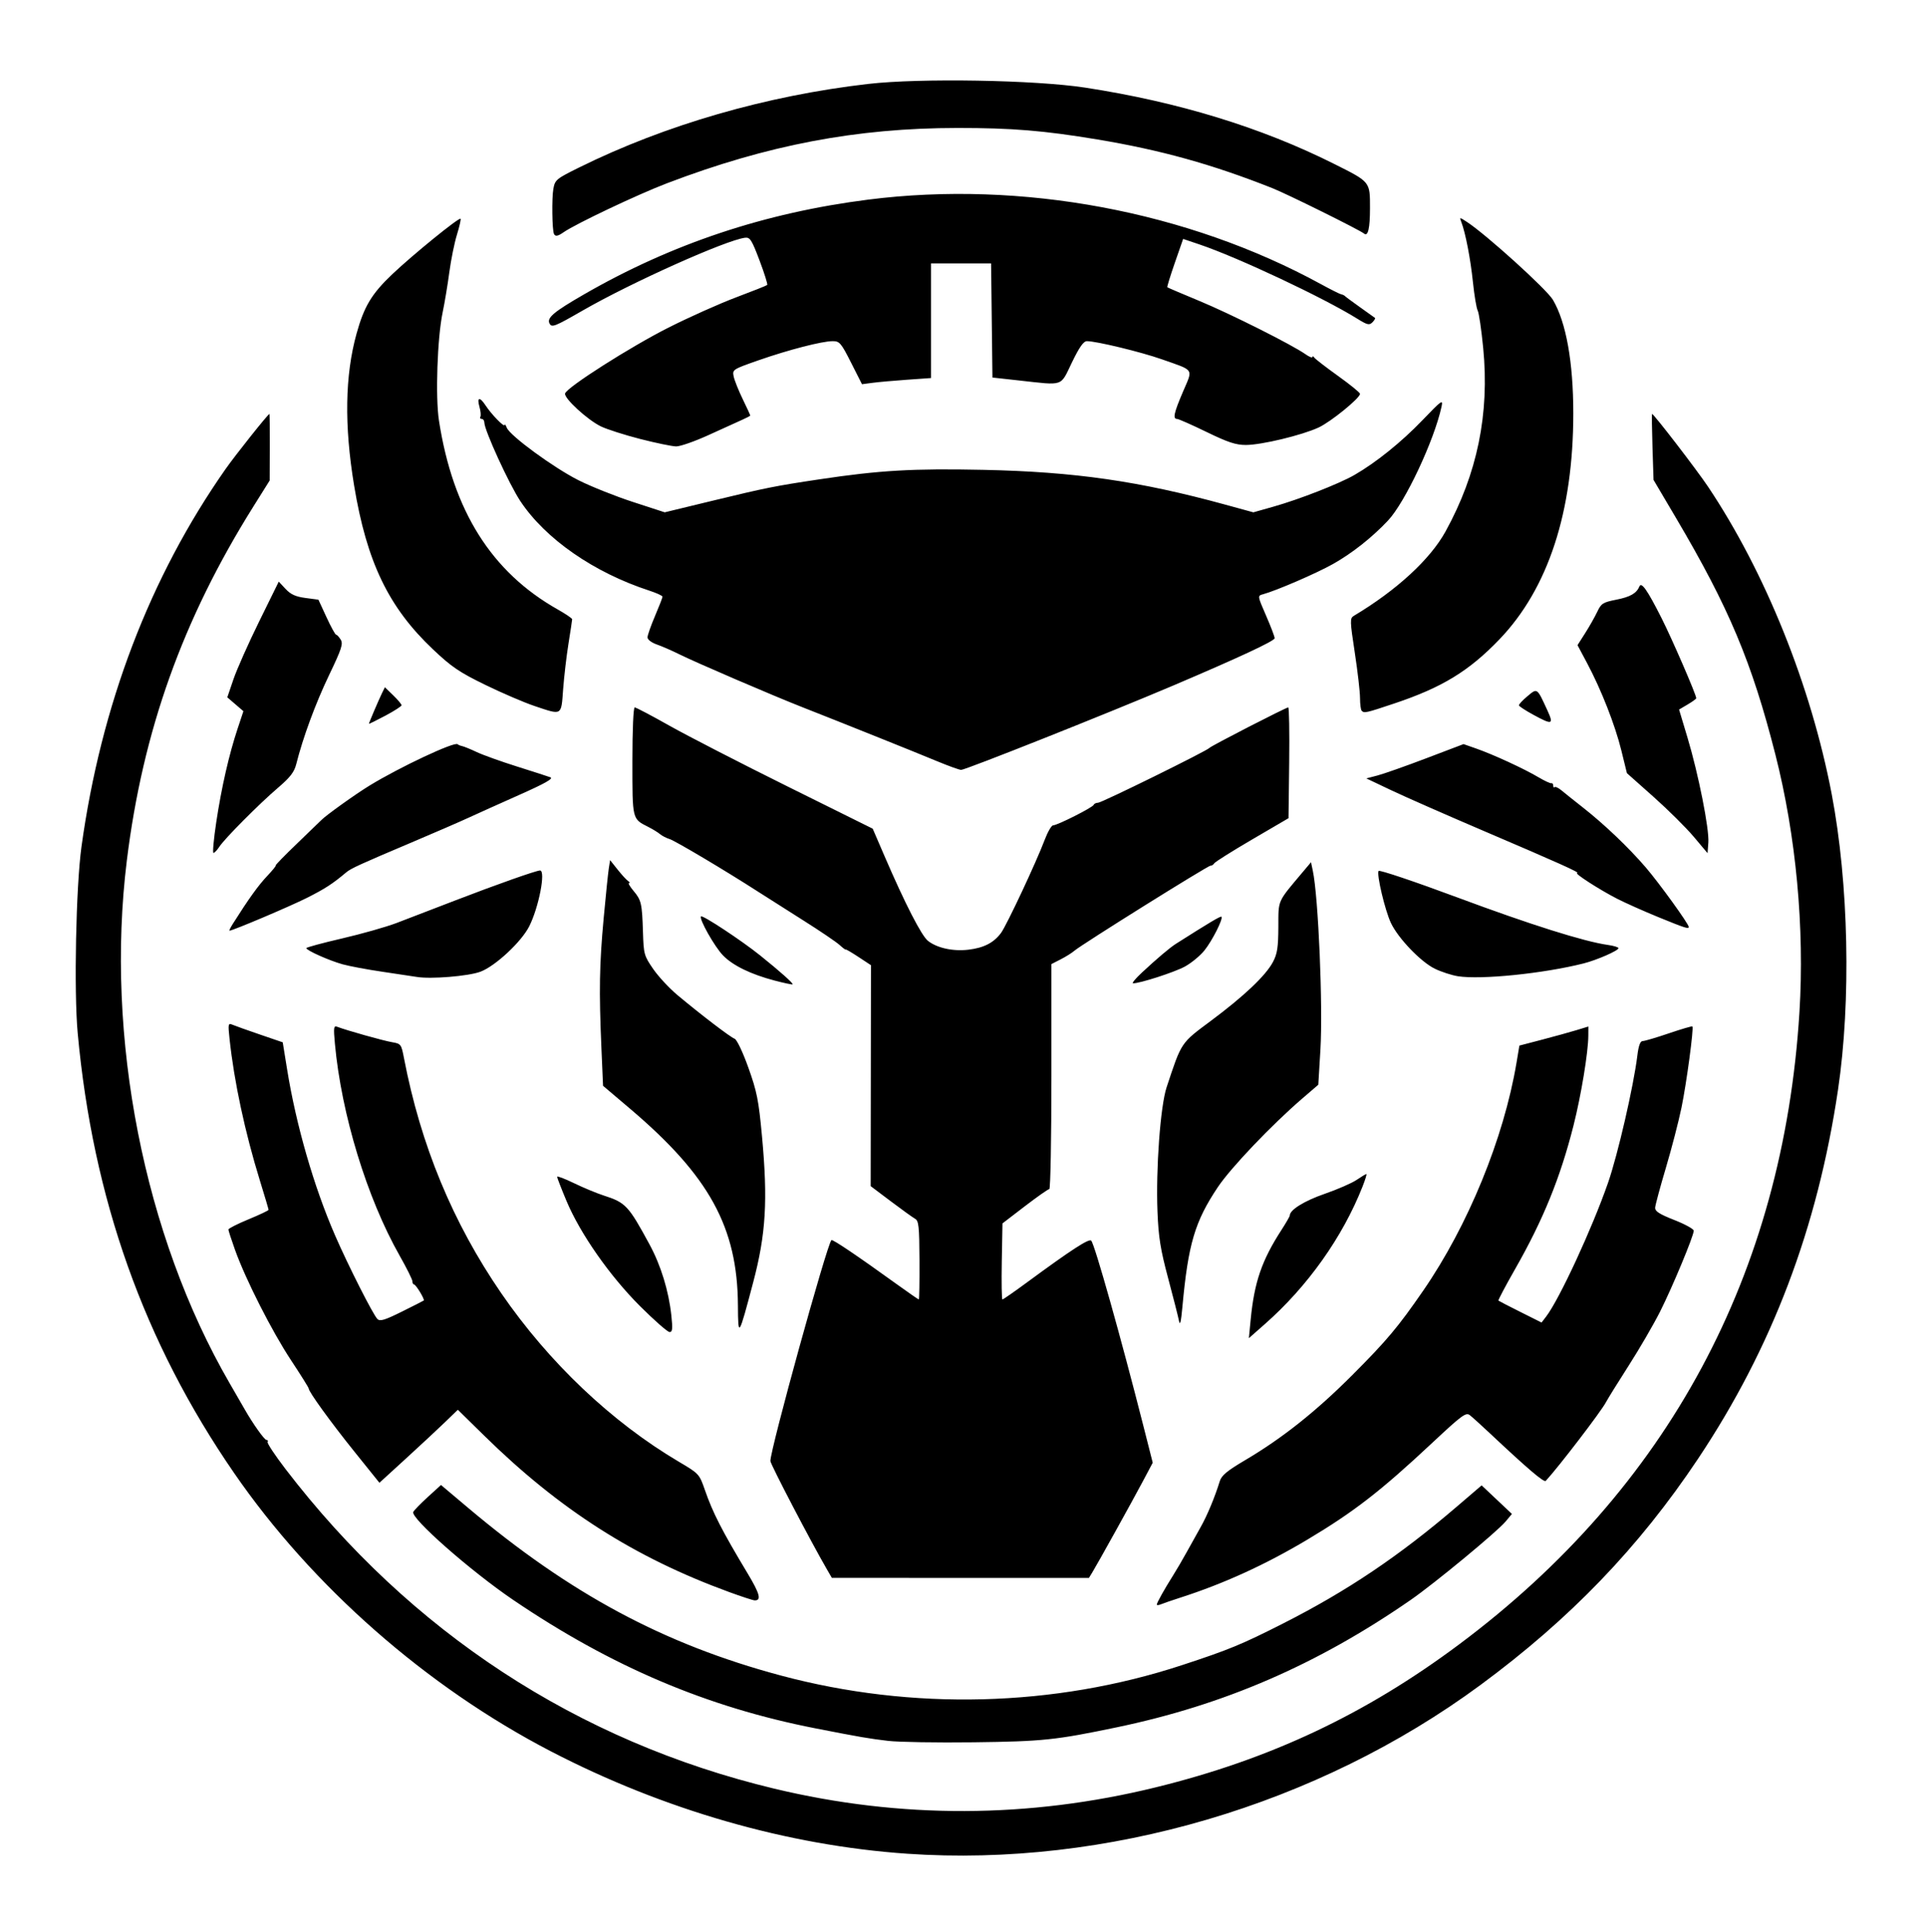 <?xml version="1.0" encoding="UTF-8" standalone="no"?>
<!-- Created with Inkscape (http://www.inkscape.org/) -->

<svg
   version="1.1"
   id="svg1"
   width="768"
   height="770"
   viewBox="0 0 768 770"
   sodipodi:docname="videowatermarkBBack.png"
   xmlns:inkscape="http://www.inkscape.org/namespaces/inkscape"
   xmlns:sodipodi="http://sodipodi.sourceforge.net/DTD/sodipodi-0.dtd"
   xmlns="http://www.w3.org/2000/svg"
   xmlns:svg="http://www.w3.org/2000/svg">
  <defs
     id="defs1" />
  <sodipodi:namedview
     id="namedview1"
     pagecolor="#ffffff"
     bordercolor="#000000"
     borderopacity="0.25"
     inkscape:showpageshadow="2"
     inkscape:pageopacity="0.0"
     inkscape:pagecheckerboard="0"
     inkscape:deskcolor="#d1d1d1">
    <inkscape:page
       x="0"
       y="0"
       width="768"
       height="770"
       id="page2"
       margin="0"
       bleed="0" />
  </sodipodi:namedview>
  <g
     inkscape:groupmode="layer"
     inkscape:label="Image"
     id="g1">
    <path
       style="fill:#000000"
       d="m 361.536,738.949 c -47.594,-3.273 -97.042,-17.489 -142,-40.825 C 169.972,672.397 124.468,632.409 93.308,587.198 57.364,535.043 37.033,477.848 30.96,411.798 29.425,395.102 30.273,353.413 32.472,337.5 40.271,281.065 59.727,230.058 89.881,187 c 3.893,-5.558 16.975,-22 17.506,-22 0.098,0 0.159,5.974 0.135,13.275 l -0.042,13.275 -6.56,10.475 C 72.797,246.927 56.929,291.34 50.552,343 c -8.684,70.349 6.842,149.415 40.901,208.287 2.796,4.833 5.533,9.576 6.083,10.54 3.303,5.791 7.845,12.173 8.663,12.173 0.525,0 0.729,0.366 0.453,0.813 -0.276,0.447 2.923,5.284 7.11,10.75 49.817,65.035 116.458,108.637 194.774,127.437 50.362,12.089 101.504,11.911 152.151,-0.532 45.545,-11.189 83.588,-29.132 120.941,-57.04 83.075,-62.07 129.082,-147.601 135.538,-251.971 2.075,-33.554 -1.357,-70.306 -9.586,-102.645 -9.375,-36.843 -18.517,-58.608 -39.657,-94.412 l -8.916,-15.101 -0.418,-13.149 C 658.359,170.917 658.289,165 658.434,165 c 0.668,0 17.821,22.31 22.297,29 22.834,34.133 41.042,79.393 49.28,122.5 6.79,35.529 7.79,82.503 2.513,118.012 -8.176,55.014 -26.323,102.845 -55.769,146.988 -23.565,35.327 -50.944,63.798 -86.72,90.181 -64.96,47.904 -149.252,72.719 -228.5,67.269 z m -7.5,-44.98 c -7.722,-0.911 -11.019,-1.478 -29,-4.992 -43.258,-8.454 -81.371,-24.648 -120.5,-51.2 -16.968,-11.514 -40.981,-32.655 -39.828,-35.065 0.319,-0.666 2.935,-3.357 5.815,-5.981 l 5.236,-4.769 10.717,9.034 c 40.848,34.434 78.116,54.429 124.708,66.909 52.429,14.044 108.97,12.588 159.852,-4.117 18.862,-6.192 23.767,-8.215 40.5,-16.704 25.372,-12.871 46.131,-26.84 68.981,-46.419 l 9.981,-8.552 6.039,5.693 6.039,5.693 -2.52,3.023 c -3.406,4.086 -28.367,24.708 -37.86,31.279 -37.215,25.76 -74.292,41.826 -117.16,50.767 -24.336,5.076 -29.51,5.617 -57,5.956 -14.575,0.18 -29.875,-0.071 -34,-0.557 z m 107,-54.331 c 0,-0.711 3.034,-6.147 6.456,-11.568 1.41,-2.234 3.86,-6.426 5.445,-9.315 1.585,-2.89 4.095,-7.393 5.577,-10.008 2.595,-4.575 5.668,-11.952 7.601,-18.246 0.725,-2.359 2.897,-4.167 10.171,-8.464 14.785,-8.734 28.256,-19.439 42.765,-33.986 13.664,-13.699 18.151,-19.047 28.155,-33.55 17.86,-25.892 32.138,-60.772 37.19,-90.85 l 1.15,-6.85 8.995,-2.351 c 4.947,-1.293 11.132,-3.004 13.745,-3.802 l 4.75,-1.451 -0.018,3.652 c -0.033,6.635 -2.861,23.792 -5.903,35.815 -5.269,20.825 -12.07,37.551 -23.243,57.161 -3.862,6.778 -6.867,12.463 -6.678,12.634 0.189,0.171 4.133,2.206 8.765,4.524 l 8.422,4.214 1.804,-2.348 c 5.271,-6.86 18.346,-35.114 24.688,-53.348 3.907,-11.233 10.194,-38.527 11.691,-50.75 0.481,-3.931 1.148,-5.75 2.106,-5.75 0.771,0 5.48,-1.389 10.465,-3.087 4.985,-1.698 9.199,-2.935 9.365,-2.75 0.606,0.674 -2.339,22.598 -4.343,32.337 -1.132,5.5 -3.932,16.3 -6.222,24 -2.29,7.7 -4.216,14.849 -4.281,15.887 -0.09,1.461 1.636,2.577 7.633,4.939 4.263,1.679 7.75,3.597 7.75,4.264 0,2.046 -8.456,22.376 -13.397,32.21 -2.57,5.115 -8.191,14.79 -12.49,21.5 -4.299,6.71 -8.405,13.325 -9.123,14.7 -1.895,3.626 -18.837,25.763 -23.969,31.318 -0.696,0.753 -7.099,-4.704 -22.52,-19.193 -3.3,-3.1 -6.783,-6.248 -7.74,-6.995 -1.557,-1.215 -3.135,-0.053 -15,11.048 -20.562,19.238 -31.203,27.485 -49.76,38.563 -16.73,9.987 -33.35,17.574 -50.728,23.156 -3.174,1.02 -6.559,2.183 -7.522,2.586 -0.963,0.403 -1.75,0.472 -1.75,0.155 z m -170.5,-5.027 C 252.833,620.831 222.978,601.762 193.005,572.317 l -10.531,-10.346 -4.969,4.809 c -2.733,2.645 -9.765,9.194 -15.627,14.553 l -10.658,9.744 -9.945,-12.376 c -9.496,-11.818 -18.239,-23.898 -18.239,-25.201 0,-0.336 -3.18,-5.423 -7.067,-11.305 -7.604,-11.507 -18.091,-32.183 -22.318,-44.004 -1.438,-4.02 -2.614,-7.651 -2.614,-8.068 0,-0.417 3.6,-2.245 8,-4.061 4.4,-1.817 8,-3.523 8,-3.792 0,-0.269 -1.551,-5.502 -3.446,-11.629 -5.955,-19.251 -10.3,-39.545 -12.106,-56.541 -0.637,-5.993 -0.561,-6.351 1.186,-5.605 1.026,0.438 5.949,2.194 10.94,3.901 l 9.075,3.105 1.745,10.81 c 3.593,22.256 10.702,46.855 19.128,66.19 5.293,12.145 15.099,31.521 16.844,33.283 1.032,1.042 2.851,0.499 9.702,-2.897 4.637,-2.299 8.588,-4.308 8.779,-4.464 0.496,-0.405 -3.154,-6.422 -3.896,-6.422 -0.34,0 -0.622,-0.562 -0.626,-1.25 -0.005,-0.688 -2.304,-5.3 -5.109,-10.25 -13.001,-22.942 -23.203,-56.354 -25.772,-84.402 -0.6,-6.552 -0.493,-7.331 0.929,-6.785 3.721,1.428 18.411,5.557 21.812,6.131 3.574,0.603 3.719,0.795 4.782,6.339 6.649,34.674 19.436,65.591 38.759,93.717 18.982,27.628 43.994,51.361 70.852,67.227 7.984,4.716 8.106,4.85 10.337,11.273 3.167,9.117 6.782,16.172 17.017,33.211 4.906,8.167 5.597,10.858 2.758,10.739 -0.655,-0.028 -5.241,-1.53 -10.191,-3.339 z m 39.117,-8.867 c -6.499,-11.193 -22.617,-42.082 -22.617,-43.343 0,-4.773 22.498,-86.232 24.319,-88.053 0.447,-0.447 10.23,6.159 26.513,17.902 4.385,3.163 8.129,5.75 8.32,5.75 0.191,2e-5 0.312,-7.027 0.268,-15.615 -0.07,-13.557 -0.303,-15.74 -1.767,-16.559 -0.928,-0.519 -5.288,-3.658 -9.689,-6.974 l -8.002,-6.03 0.06,-44.034 0.06,-44.034 -5.04,-3.32 c -2.772,-1.826 -5.04,-3.142 -5.04,-2.925 0,0.217 -1.09,-0.596 -2.423,-1.807 -1.333,-1.211 -7.745,-5.56 -14.25,-9.664 -6.505,-4.104 -14.752,-9.344 -18.327,-11.645 -13.138,-8.455 -32.981,-20.252 -35.208,-20.931 -1.26,-0.384 -2.967,-1.266 -3.792,-1.96 -0.825,-0.694 -2.92,-1.98 -4.655,-2.858 -6.48,-3.28 -6.345,-2.721 -6.345,-26.215 0,-12.555 0.385,-21.429 0.931,-21.429 0.512,0 6.714,3.263 13.782,7.25 7.068,3.987 28.199,14.863 46.958,24.169 l 34.107,16.919 4.774,11.081 c 8.078,18.748 14.675,31.615 17.25,33.64 3.629,2.854 9.962,4.242 16.086,3.523 6.157,-0.722 10.127,-2.758 13.027,-6.682 2.248,-3.041 14.057,-28.225 17.419,-37.15 1.191,-3.162 2.704,-5.75 3.361,-5.75 1.662,-0.001 15.73,-7.104 16.138,-8.149 0.183,-0.469 0.975,-0.852 1.759,-0.852 1.44,0 43.481,-20.705 44.408,-21.871 C 482.659,297.346 512.517,282 513.418,282 c 0.361,0 0.535,9.936 0.387,22.08 l -0.269,22.08 -14.464,8.457 c -7.955,4.652 -14.756,8.929 -15.112,9.505 -0.356,0.576 -1.047,1.016 -1.536,0.977 -0.979,-0.079 -51.495,31.498 -54.233,33.901 -0.94,0.825 -3.385,2.358 -5.432,3.407 l -3.723,1.907 v 44.843 c 0,24.663 -0.374,44.843 -0.832,44.843 -0.457,0 -4.845,3.078 -9.75,6.84 l -8.918,6.84 -0.276,15.16 C 399.108,511.178 399.226,518 399.521,518 c 0.295,0 4.695,-3.059 9.776,-6.798 17.681,-13.009 24.744,-17.599 25.607,-16.643 1.413,1.566 11.861,38.705 20.882,74.23 l 3.629,14.289 -3.825,7.211 c -4.288,8.085 -18.107,32.997 -20.224,36.461 l -1.376,2.25 -51.227,-0.006 -51.227,-0.006 z m 168.805,-99.777 c 1.438,-14.858 4.413,-23.522 12.239,-35.636 1.837,-2.843 3.34,-5.45 3.34,-5.794 0,-2.231 5.756,-5.814 13.843,-8.616 5.139,-1.78 10.896,-4.291 12.794,-5.579 1.898,-1.288 3.65,-2.342 3.892,-2.342 0.243,0 -0.446,2.249 -1.529,4.998 -7.947,20.161 -21.881,39.788 -38.901,54.793 l -6.401,5.643 z M 255.166,520.75 c -12.155,-12.126 -23.949,-28.999 -29.428,-42.1 -2.036,-4.867 -3.701,-9.17 -3.701,-9.561 0,-0.391 3.036,0.764 6.746,2.565 3.71,1.802 8.998,4.002 11.75,4.889 8.849,2.853 9.902,3.976 18.342,19.542 4.513,8.325 7.638,18.509 8.689,28.32 0.573,5.35 0.439,6.593 -0.709,6.593 -0.778,0 -6.038,-4.612 -11.689,-10.25 z m 38.934,-0.435 c -0.176,-31.044 -11.414,-51.538 -42.932,-78.294 l -10.826,-9.19 -0.652,-15.074 c -0.984,-22.725 -0.803,-33.237 0.884,-51.567 0.845,-9.179 1.771,-18.181 2.058,-20.005 l 0.521,-3.315 3.026,3.808 c 1.664,2.094 3.551,4.142 4.192,4.55 0.642,0.408 0.789,0.749 0.328,0.757 -0.461,0.008 0.326,1.4 1.75,3.092 3.157,3.752 3.446,5.007 3.805,16.553 0.271,8.725 0.452,9.374 4.066,14.62 2.08,3.019 6.409,7.685 9.619,10.37 9.4,7.86 21.147,16.835 22.832,17.445 0.89,0.322 3.242,5.26 5.479,11.5 3.435,9.585 4.108,12.974 5.446,27.436 2.363,25.544 1.554,38.982 -3.495,58.106 -5.835,22.098 -6.025,22.384 -6.099,9.209 z M 469.871,526.5 c -0.322,-1.65 -2.268,-9.3 -4.324,-17 -3.059,-11.453 -3.829,-16.274 -4.237,-26.5 -0.68,-17.082 1.156,-42.089 3.641,-49.591 6.012,-18.149 5.571,-17.486 17.586,-26.429 13.233,-9.85 21.909,-18.071 24.779,-23.48 1.742,-3.284 2.131,-5.794 2.172,-14.019 0.054,-11.059 -0.633,-9.537 10.03,-22.224 l 2.981,-3.546 0.721,3.395 c 2.216,10.434 4.069,54.088 3.029,71.348 l -0.841,13.953 -6.435,5.538 c -12.164,10.468 -28.455,27.567 -33.606,35.274 -9.175,13.727 -11.826,22.692 -14.129,47.783 -0.552,6.017 -0.951,7.624 -1.366,5.5 z M 308.721,390.88 c -9.443,-2.485 -16.584,-5.955 -20.525,-9.974 -3.353,-3.419 -9.714,-14.685 -8.804,-15.595 0.638,-0.638 16.204,9.636 23.557,15.547 8.013,6.442 13.364,11.213 12.943,11.54 -0.195,0.151 -3.422,-0.532 -7.171,-1.518 z m 146.353,-3.153 c 5.995,-5.585 11.137,-9.941 13.525,-11.458 13.368,-8.494 17.867,-11.172 18.204,-10.836 0.77,0.77 -3.657,9.549 -6.769,13.422 -1.726,2.148 -5.245,5.052 -7.821,6.453 -4.167,2.268 -17.987,6.73 -20.656,6.669 -0.561,-0.013 1.022,-1.925 3.517,-4.25 z m -289.037,1.695 c -1.375,-0.236 -7.45,-1.151 -13.5,-2.033 -6.05,-0.882 -13.25,-2.227 -16,-2.989 -5.288,-1.465 -14.396,-5.525 -14.461,-6.446 -0.021,-0.3 6.374,-2.033 14.211,-3.851 7.838,-1.818 17.625,-4.592 21.75,-6.165 4.125,-1.573 14.7,-5.638 23.5,-9.034 C 197.721,352.659 213.734,347 215.224,347 c 2.367,0 -0.481,14.709 -4.314,22.28 -3.14,6.202 -13.52,15.856 -19.432,18.071 -4.803,1.8 -19.878,3.026 -25.442,2.069 z m 415,-0.266 c -2.475,-0.391 -6.617,-1.741 -9.204,-3.001 -5.602,-2.726 -14.642,-12.164 -17.508,-18.279 -2.357,-5.029 -5.743,-19.33 -4.9,-20.694 0.312,-0.504 14.414,4.24 31.339,10.544 29.162,10.86 50.57,17.619 60.023,18.949 2.337,0.329 4.25,0.91 4.25,1.291 0,0.977 -8.647,4.757 -13.932,6.091 -15.93,4.021 -40.839,6.558 -50.068,5.099 z M 92.805,368.25 c 6.275,-9.924 10.119,-15.281 13.633,-19 2.208,-2.337 3.754,-4.25 3.436,-4.25 -0.319,0 3.518,-3.938 8.526,-8.75 5.008,-4.812 9.338,-8.996 9.621,-9.297 1.74,-1.846 13.563,-10.317 19.262,-13.802 12.052,-7.37 33.929,-17.642 35.093,-16.478 0.262,0.262 1.081,0.6 1.819,0.75 0.738,0.15 3.367,1.227 5.842,2.393 2.475,1.166 9.675,3.748 16,5.737 6.325,1.989 12.32,3.926 13.322,4.304 1.322,0.499 -2.108,2.436 -12.5,7.059 -7.877,3.504 -17.022,7.621 -20.322,9.147 -3.3,1.527 -13.425,5.92 -22.5,9.762 -20.603,8.723 -24.193,10.366 -26.031,11.911 -5.468,4.597 -8.454,6.536 -15.671,10.175 C 115.527,361.342 92.743,371 91.452,371 c -0.213,0 0.396,-1.238 1.352,-2.75 z m 568.232,-2.609 c -5.775,-2.36 -13.2,-5.671 -16.5,-7.357 -6.984,-3.568 -17.402,-10.28 -15.977,-10.294 1.478,-0.015 -7.307,-3.969 -37.012,-16.659 -14.856,-6.347 -31.511,-13.676 -37.011,-16.287 l -10,-4.748 4.5,-1.181 c 2.475,-0.65 11.194,-3.727 19.376,-6.838 l 14.876,-5.657 5.124,1.798 c 6.765,2.374 18.988,8.01 24.616,11.35 2.48,1.472 4.846,2.576 5.258,2.453 0.412,-0.122 0.75,0.303 0.75,0.944 0,0.642 0.247,0.92 0.548,0.619 0.301,-0.301 1.539,0.281 2.75,1.295 1.211,1.013 5.015,4.051 8.452,6.75 8.603,6.754 18.22,15.921 25.112,23.936 5.33,6.199 17.137,22.545 17.137,23.726 0,0.928 -1.423,0.471 -12,-3.852 z M 86.187,327.75 c 2.084,-13.83 5.073,-26.932 8.5,-37.25 l 2.325,-7 -3.211,-2.76 -3.211,-2.76 2.449,-7.194 c 1.347,-3.956 5.962,-14.335 10.255,-23.062 l 7.806,-15.869 2.718,2.91 c 2.047,2.192 3.998,3.08 7.902,3.598 l 5.183,0.688 3.215,6.974 c 1.768,3.836 3.49,6.974 3.826,6.974 0.336,0 1.162,0.882 1.835,1.96 1.051,1.683 0.393,3.693 -4.666,14.25 -5.371,11.208 -10.379,24.797 -13.042,35.388 -0.802,3.192 -2.412,5.28 -7.283,9.444 -7.566,6.469 -21.198,20.182 -23.392,23.531 C 86.522,338.908 85.477,340 85.074,340 c -0.403,0 0.098,-5.513 1.113,-12.25 z m 588.849,5.804 c -3.025,-3.596 -10.255,-10.769 -16.067,-15.942 l -10.567,-9.404 -2.206,-8.994 c -2.495,-10.173 -8.024,-24.278 -13.671,-34.874 l -3.815,-7.159 3.081,-4.841 c 1.695,-2.663 3.854,-6.482 4.799,-8.488 1.558,-3.308 2.26,-3.753 7.555,-4.795 5.587,-1.099 8.094,-2.535 9.238,-5.29 0.806,-1.942 3.157,1.421 8.8,12.593 4.263,8.438 13.852,30.577 13.852,31.98 0,0.254 -1.542,1.371 -3.426,2.483 l -3.426,2.022 3.358,11.173 c 4.354,14.485 8.715,36.437 8.311,41.835 l -0.317,4.239 z m -301.5,-30.085 c -8.696,-3.621 -38.298,-15.495 -53.5,-21.459 -12.025,-4.718 -42.915,-18 -49.5,-21.285 -2.75,-1.372 -6.688,-3.087 -8.75,-3.811 -2.182,-0.766 -3.739,-1.965 -3.723,-2.866 0.015,-0.852 1.365,-4.686 3,-8.52 1.635,-3.834 2.973,-7.285 2.973,-7.67 0,-0.384 -2.362,-1.47 -5.25,-2.413 -22.13,-7.229 -41.368,-20.581 -51.403,-35.676 -4.458,-6.706 -14.347,-28.293 -14.347,-31.32 0,-0.797 -0.477,-1.45 -1.059,-1.45 -0.582,0 -0.82,-0.386 -0.529,-0.858 0.292,-0.472 0.124,-2.272 -0.371,-4 -1.095,-3.817 0.113,-4.083 2.436,-0.537 2.355,3.594 7.509,8.888 7.586,7.793 0.035,-0.494 0.434,0.015 0.886,1.131 1.299,3.204 18.719,15.951 28.579,20.912 4.934,2.483 14.684,6.375 21.665,8.649 l 12.694,4.135 18.806,-4.557 c 21.542,-5.22 24.995,-5.912 42.806,-8.585 24.031,-3.607 37.275,-4.374 65.3,-3.786 36.51,0.766 62.201,4.465 96.694,13.921 l 10.993,3.014 8.007,-2.263 c 10.306,-2.913 26.185,-9.125 32.257,-12.618 8.626,-4.963 18.752,-13.119 27.156,-21.873 7.713,-8.034 8.236,-8.401 7.561,-5.305 -2.945,13.508 -14.518,38.116 -21.327,45.348 -6.366,6.761 -14.284,13.018 -21.892,17.299 -6.611,3.72 -22.557,10.614 -27.943,12.082 -2.192,0.597 -2.19,0.61 1.25,8.515 1.895,4.354 3.434,8.404 3.42,9 -0.026,1.085 -14.231,7.709 -40.474,18.875 -25.607,10.895 -82.964,33.71 -84.493,33.609 -0.829,-0.055 -5.107,-1.599 -9.507,-3.431 z m -226.5,-14.958 c 0,-0.389 3.973,-9.694 5.245,-12.283 l 1.116,-2.271 3.32,3.217 c 1.826,1.77 3.32,3.549 3.32,3.954 0,0.405 -2.925,2.29 -6.5,4.188 -3.575,1.898 -6.5,3.336 -6.5,3.194 z m 464,-3.617 c -3.025,-1.65 -5.578,-3.314 -5.672,-3.697 -0.095,-0.383 1.415,-2.02 3.354,-3.637 4.021,-3.352 3.798,-3.509 8.012,5.664 2.594,5.647 1.946,5.836 -5.693,1.669 z m -398,-3.459 c -4.125,-1.382 -12.962,-5.176 -19.638,-8.431 -10.348,-5.045 -13.423,-7.134 -20.853,-14.167 -17.692,-16.747 -26.381,-34.813 -31.424,-65.337 -3.961,-23.972 -3.638,-43.832 0.983,-60.508 3.01,-10.861 6.027,-15.88 14.236,-23.677 8.217,-7.805 26.6,-22.743 27.222,-22.12 0.215,0.215 -0.435,3.072 -1.444,6.349 -1.01,3.276 -2.375,10.007 -3.034,14.957 -0.659,4.95 -1.857,12.15 -2.662,16 -2.136,10.218 -2.938,33.726 -1.473,43.177 5.571,35.95 20.931,60.367 47.356,75.281 3.151,1.779 5.728,3.528 5.726,3.888 -0.002,0.36 -0.657,4.705 -1.454,9.655 -0.798,4.95 -1.76,13.162 -2.139,18.25 -0.799,10.725 -0.271,10.416 -11.402,6.686 z m 329.667,1.898 c -0.367,-0.367 -0.667,-2.651 -0.667,-5.077 0,-2.426 -0.938,-10.561 -2.085,-18.078 -1.944,-12.742 -1.971,-13.736 -0.405,-14.673 17.09,-10.223 30.46,-22.528 36.587,-33.674 12.648,-23.009 17.549,-46.916 14.99,-73.121 -0.709,-7.265 -1.695,-13.968 -2.189,-14.895 -0.495,-0.927 -1.351,-6.04 -1.903,-11.362 -0.957,-9.232 -2.971,-19.655 -4.628,-23.949 -0.765,-1.982 -0.749,-1.983 2.181,-0.075 7.696,5.011 31.841,26.873 34.321,31.075 5.265,8.923 8.128,24.848 8.13,45.218 0.004,39.263 -9.993,69.874 -29.438,90.139 -12.142,12.654 -22.856,19.192 -41.886,25.559 -11.416,3.82 -11.978,3.945 -13.009,2.915 z M 255.206,175.005 c -6.232,-1.597 -13.302,-3.859 -15.711,-5.025 -5.377,-2.603 -14.834,-11.303 -14.282,-13.138 0.75,-2.49 26.156,-18.665 41.296,-26.292 8.265,-4.164 20.379,-9.58 26.919,-12.035 6.54,-2.455 12.095,-4.668 12.344,-4.917 0.249,-0.249 -1.129,-4.648 -3.063,-9.775 -3.08,-8.166 -3.79,-9.29 -5.729,-9.06 -7.502,0.889 -45.255,17.805 -64.708,28.995 -11.269,6.482 -12.346,6.905 -13.256,5.204 -1.193,-2.229 1.654,-4.639 13.66,-11.563 35.059,-20.219 72.108,-32.581 113.361,-37.825 61.057,-7.761 127.296,4.621 180.5,33.741 3.85,2.107 7.45,3.911 8,4.008 0.55,0.097 1.225,0.417 1.5,0.71 0.275,0.293 2.975,2.29 6,4.438 3.025,2.148 5.698,4.056 5.94,4.241 0.242,0.185 -0.208,0.981 -1,1.77 -1.252,1.247 -2.044,1.058 -6.053,-1.44 -13.404,-8.354 -47.533,-24.42 -62.888,-29.604 l -6.5,-2.194 -3.302,9.493 c -1.816,5.221 -3.166,9.62 -3,9.777 0.166,0.156 5.927,2.615 12.802,5.464 12.337,5.113 36.904,17.451 42.25,21.219 1.512,1.066 2.757,1.57 2.765,1.12 0.008,-0.45 0.346,-0.347 0.75,0.229 0.404,0.576 4.672,3.869 9.485,7.318 4.812,3.449 8.75,6.655 8.75,7.123 0,1.703 -11.627,11.162 -16.5,13.423 -6.665,3.093 -22.779,6.965 -29,6.968 -3.99,0.002 -7.157,-1.046 -15.676,-5.188 C 474.988,169.336 469.7,167 469.11,167 c -1.775,0 -1.247,-2.418 2.383,-10.899 4.007,-9.362 4.758,-8.225 -8.514,-12.896 C 454.665,140.278 436.981,136 433.198,136 c -1.361,0 -2.999,2.323 -5.99,8.5 -4.737,9.78 -2.918,9.166 -21.171,7.156 l -10.5,-1.156 -0.269,-22.75 -0.269,-22.75 h -11.981 -11.981 v 22.852 22.852 l -9.516,0.669 c -5.234,0.368 -11.421,0.92 -13.75,1.227 l -4.234,0.558 -4.339,-8.579 C 335.204,136.683 334.62,136 331.864,136 c -4.273,0 -17.62,3.448 -29.674,7.666 -10.123,3.542 -10.335,3.68 -9.798,6.362 0.302,1.508 1.92,5.573 3.596,9.034 1.676,3.461 3.048,6.416 3.048,6.568 0,0.152 -1.462,0.925 -3.25,1.718 -1.788,0.793 -7.779,3.514 -13.313,6.047 -5.535,2.533 -11.385,4.584 -13,4.559 -1.615,-0.025 -8.035,-1.352 -14.267,-2.95 z M 220.784,93.25 c -0.739,-1.496 -0.911,-14.314 -0.242,-17.986 0.654,-3.587 1.142,-3.99 10.34,-8.535 34.347,-16.974 74.606,-28.607 115.154,-33.275 20.662,-2.378 66.506,-1.594 86.5,1.481 36.985,5.687 70.137,15.846 99.118,30.372 14.596,7.316 14.355,7.018 14.355,17.693 0,7.993 -0.787,11.392 -2.345,10.124 -1.851,-1.508 -30.687,-15.794 -36.628,-18.146 -23.973,-9.493 -44.36,-15.165 -69.672,-19.383 -21.244,-3.54 -34.079,-4.595 -55.752,-4.584 -40.299,0.021 -75.773,6.777 -115.82,22.056 -11.637,4.44 -36.449,16.207 -41.229,19.553 -2.223,1.556 -3.239,1.726 -3.78,0.631 z"
       id="path1" />
  </g>
</svg>
